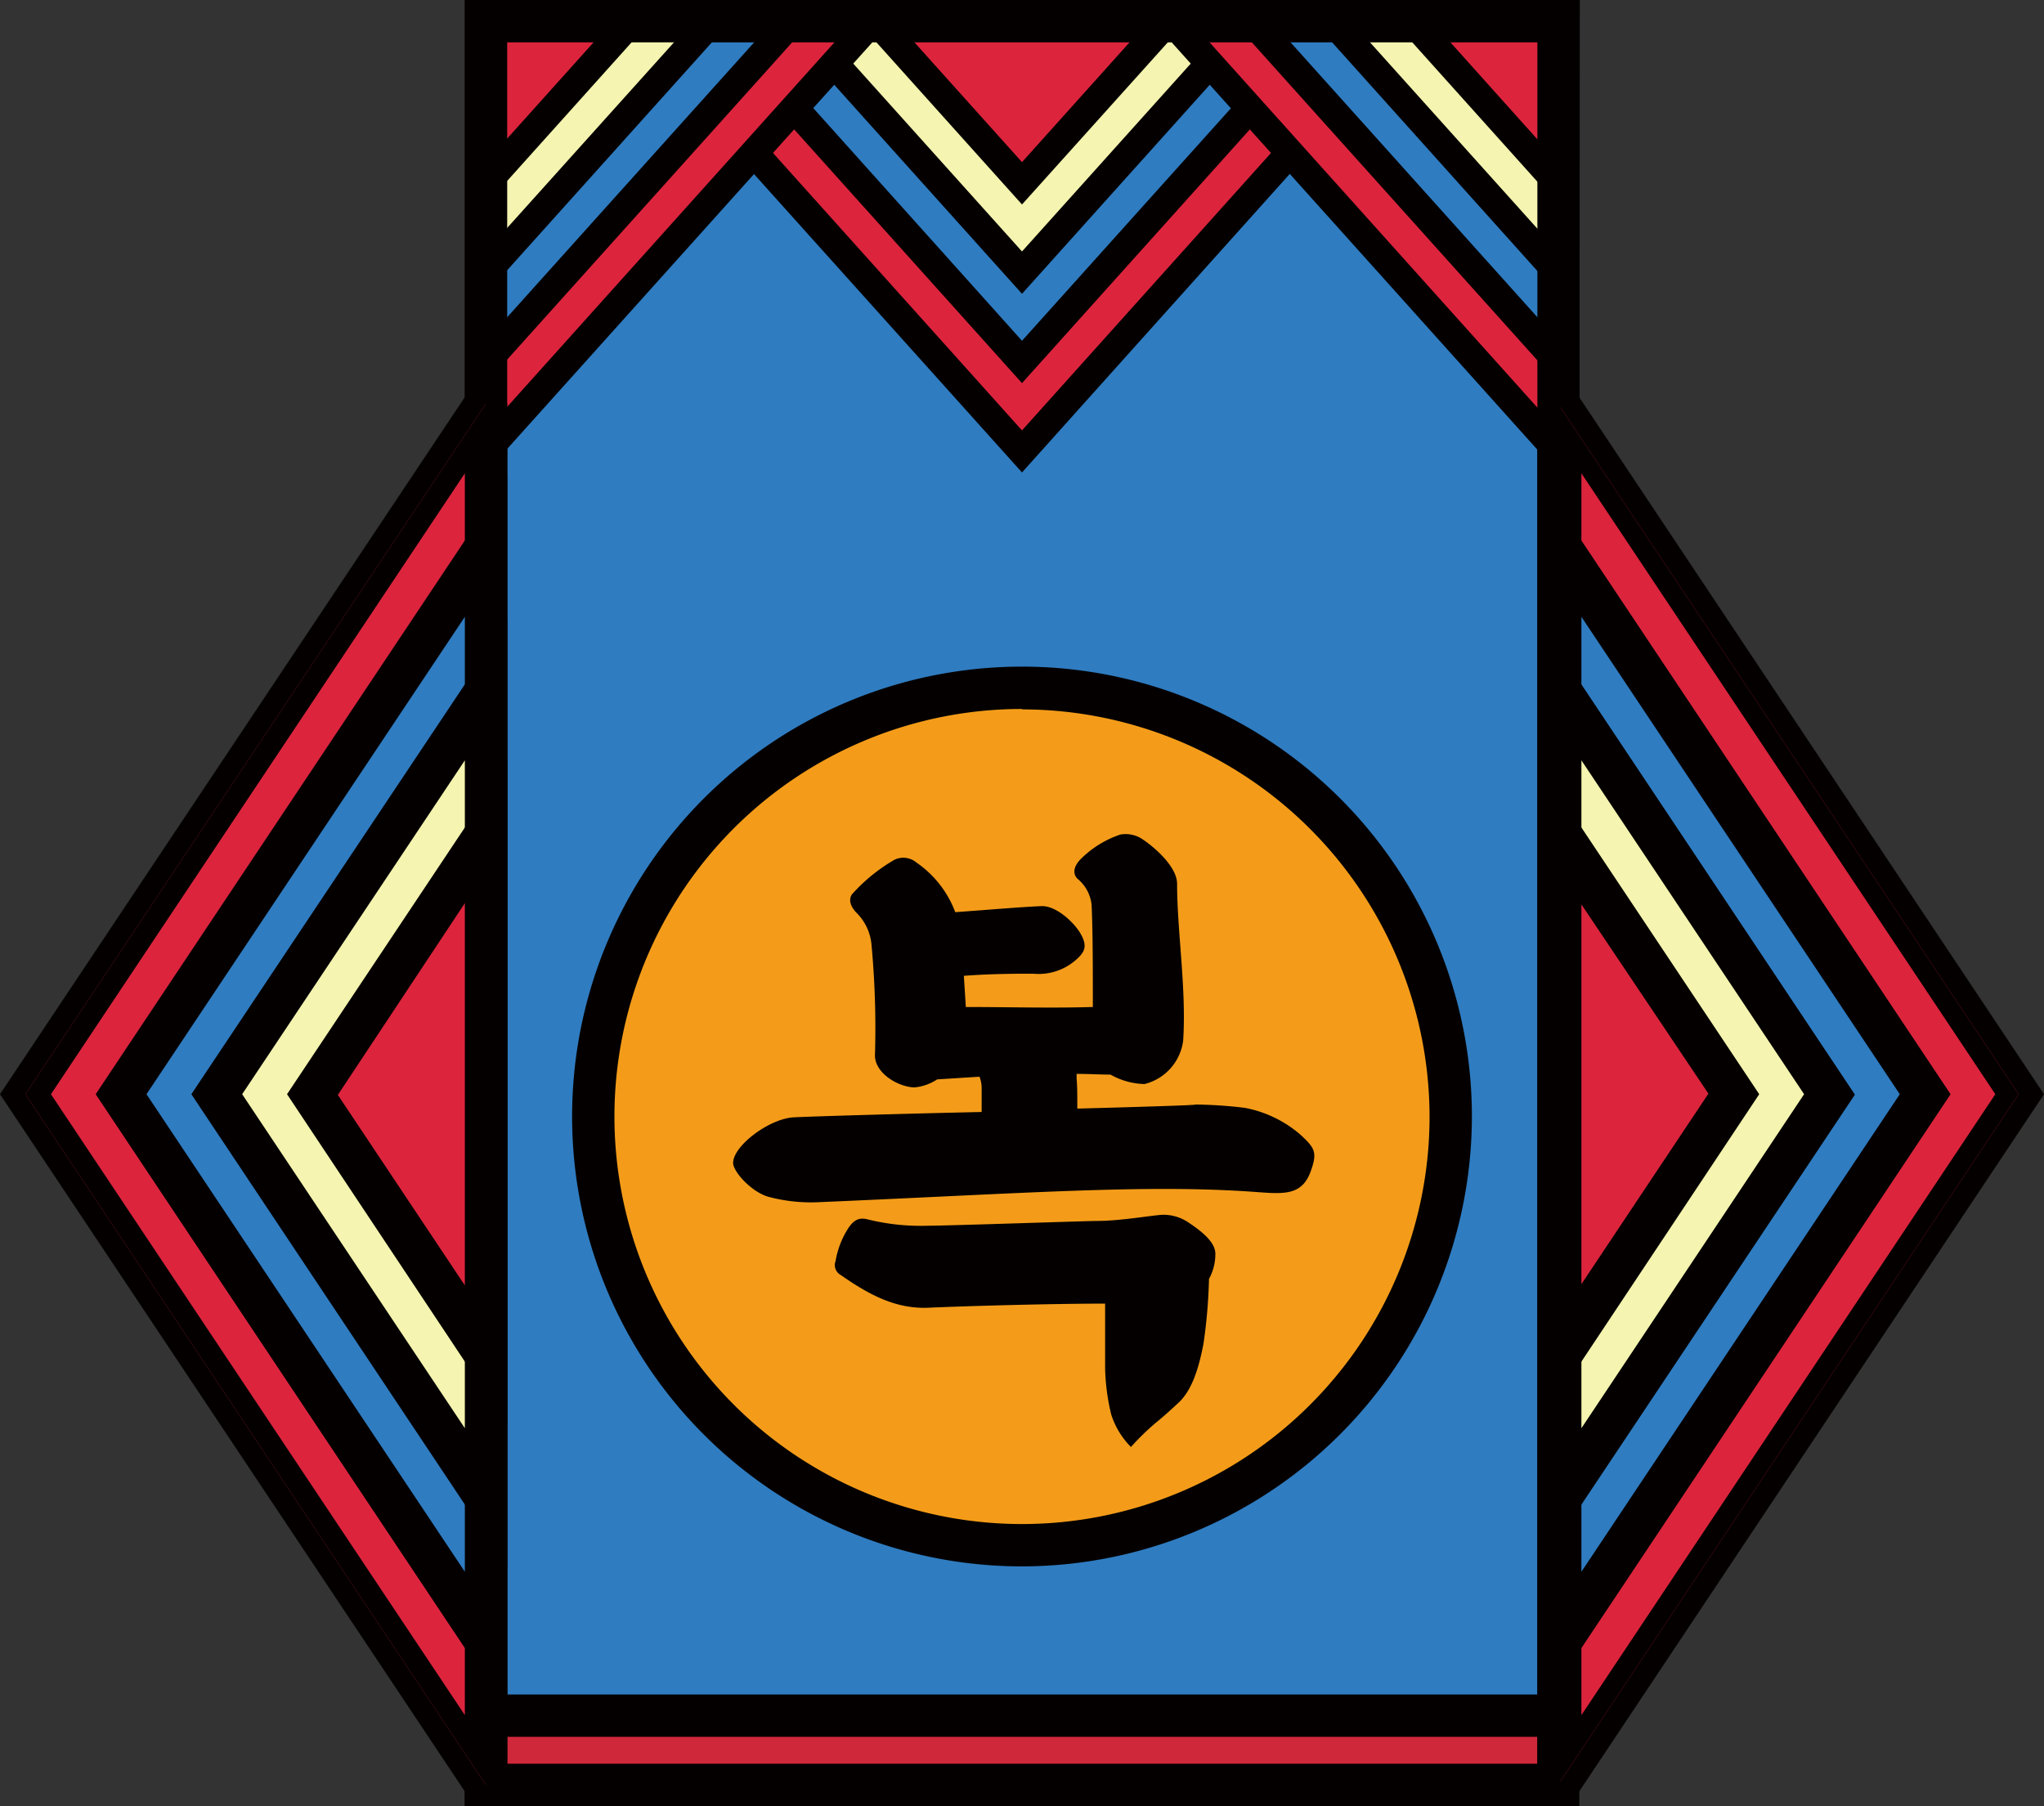 <svg id="레이어_1" data-name="레이어 1" xmlns="http://www.w3.org/2000/svg" xmlns:xlink="http://www.w3.org/1999/xlink" viewBox="0 0 144.84 128"><rect x="0" y="0" width="144.84" height="128" fill="#333333" stroke="none"/><defs><style>.cls-1{fill:none;}.cls-2{fill:#2f7cc1;}.cls-3{fill:#040000;}.cls-4{fill:#d0283b;}.cls-5{fill:#f49c19;}.cls-6{fill:#dd243d;}.cls-7{fill:#f5f4b0;}.cls-8{clip-path:url(#clip-path);}.cls-9{clip-path:url(#clip-path-2);}</style><clipPath id="clip-path"><rect class="cls-1" x="34.44" y="1.5" width="75.95" height="125"/></clipPath><clipPath id="clip-path-2"><polygon class="cls-1" points="110.39 28.59 34.44 28.59 1.8 77.54 34.44 126.5 110.39 126.5 143.04 77.54 110.39 28.59"/></clipPath></defs><polygon class="cls-2" points="110.39 28.59 34.44 28.59 1.8 77.54 34.44 126.5 110.39 126.5 143.04 77.54 110.39 28.59"/><path class="cls-3" d="M111.2,128H33.64L0,77.54,33.64,27.09H111.2l33.64,50.45Zm-75.95-3h74.34l31.64-47.46L109.59,30.09H35.25L3.61,77.54Z"/><rect class="cls-2" x="34.44" y="1.5" width="75.95" height="125"/><path class="cls-3" d="M111.89,128H32.94V0h79Zm-75.95-3h73V3H35.94Z"/><rect class="cls-4" x="34.44" y="121.58" width="75.95" height="4.92"/><path class="cls-3" d="M111.89,128H32.94v-7.92h79Zm-75.95-3h73v-1.92H35.94Z"/><circle class="cls-5" cx="72.42" cy="79.15" r="30.38"/><path class="cls-3" d="M72.42,111A31.88,31.88,0,1,1,104.3,79.15,31.92,31.92,0,0,1,72.42,111Zm0-60.76A28.88,28.88,0,1,0,101.3,79.15,28.91,28.91,0,0,0,72.42,50.27Z"/><path class="cls-3" d="M92.88,83C92.26,84.72,91,84.62,89,84.47c-7.8-.57-16.41.1-31.18.73a11.76,11.76,0,0,1-3.37-.39c-1.2-.34-2.5-1.78-2.5-2.4,0-1.21,2.55-3.13,4.28-3.23.82-.05,7-.24,13.33-.38V77.21a2.3,2.3,0,0,0-.15-.91l-3,.19a3.53,3.53,0,0,1-1.63.57C63.54,77,62,76,62,74.8A63.67,63.67,0,0,0,61.76,67a3.63,3.63,0,0,0-1.11-2.36c-.38-.43-.53-.86-.29-1.25a12.21,12.21,0,0,1,3-2.45,1.44,1.44,0,0,1,1.59.19,7.42,7.42,0,0,1,2.74,3.51c2-.14,4.77-.38,6.16-.43,1,0,2.22,1.11,2.7,1.92s.33,1.21,0,1.59A4,4,0,0,1,73.21,69c-1,0-2.94,0-4.91.15l.14,2.21c2.89,0,6,.09,9,0,0-2.69,0-5.39-.09-7.26a2.77,2.77,0,0,0-1-1.83c-.38-.39-.24-.92.24-1.4a7.2,7.2,0,0,1,2.8-1.73A2.14,2.14,0,0,1,81,59.5c1,.68,2.41,2,2.41,3.13,0,3.37.67,7.46.43,11.12a3.65,3.65,0,0,1-2.74,3.07,5.14,5.14,0,0,1-2.41-.67c-.72,0-1.54-.05-2.4-.05v.34c.05.53.05,1.3.05,2.12,5.63-.15,9.76-.29,7.89-.29a31,31,0,0,1,4,.24,8.42,8.42,0,0,1,3.9,1.88C93.17,81.35,93.37,81.64,92.88,83Zm-7.21,7.65a37.6,37.6,0,0,1-.39,4.57c-.38,2-.91,3.42-1.83,4.24-.57.53-1.1,1-1.58,1.39a17.51,17.51,0,0,0-1.73,1.69,5.75,5.75,0,0,1-1.4-2.31A15.32,15.32,0,0,1,78.31,97c0-1.1,0-2.89,0-4.62-4.09,0-10.3.19-12.51.29s-4.09-.82-6.21-2.31a.8.8,0,0,1-.38-1,6.18,6.18,0,0,1,.86-2.26c.48-.77.92-.82,1.45-.68a15.71,15.71,0,0,0,4.23.44c1.39,0,11.35-.34,12-.34,1.54,0,3.51-.34,4.52-.43a3.14,3.14,0,0,1,1.93.53c.86.57,1.87,1.34,1.92,2.16A3.65,3.65,0,0,1,85.67,90.63Z"/><polygon class="cls-6" points="72.42 31.98 99.79 1.5 45.04 1.5 72.42 31.98"/><path class="cls-3" d="M72.42,33.48,42.8.5H102ZM47.29,2.5l25.13,28,25.13-28Z"/><polygon class="cls-2" points="50.73 1.5 94.11 1.5 72.42 25.65 50.73 1.5"/><path class="cls-3" d="M72.42,27.15,48.49.5H96.35ZM53,2.5,72.42,24.15,91.87,2.5Z"/><polygon class="cls-7" points="56.41 1.5 88.42 1.5 72.42 19.32 56.41 1.5"/><path class="cls-3" d="M72.42,20.82,54.17.5h36.5ZM58.66,2.5,72.42,17.82,86.18,2.5Z"/><polygon class="cls-6" points="62.1 1.5 82.74 1.5 72.42 12.99 62.1 1.5"/><path class="cls-3" d="M72.42,14.49,59.86.5H85Zm-8.08-12,8.08,9,8.08-9Z"/><g class="cls-8"><polygon class="cls-6" points="110.39 31.98 137.77 1.5 83.02 1.5 110.39 31.98"/><path class="cls-3" d="M110.39,33.48,80.78.5H140ZM85.26,2.5l25.13,28,25.14-28Z"/><polygon class="cls-2" points="88.7 1.5 132.08 1.5 110.39 25.65 88.7 1.5"/><path class="cls-3" d="M110.39,27.15,86.46.5h47.87ZM91,2.5l19.44,21.65L129.84,2.5Z"/><polygon class="cls-7" points="94.39 1.5 126.4 1.5 110.39 19.32 94.39 1.5"/><path class="cls-3" d="M110.39,20.82,92.15.5h36.49ZM96.63,2.5l13.76,15.32L124.16,2.5Z"/><polygon class="cls-6" points="100.08 1.5 120.71 1.5 110.39 12.99 100.08 1.5"/><path class="cls-3" d="M110.39,14.49,97.83.5H123Zm-8.07-12,8.07,9,8.08-9Z"/><polygon class="cls-6" points="34.44 31.98 61.82 1.5 7.07 1.5 34.44 31.98"/><path class="cls-3" d="M34.44,33.48,4.83.5H64.06ZM9.31,2.5l25.13,28,25.14-28Z"/><polygon class="cls-2" points="12.76 1.5 56.13 1.5 34.44 25.65 12.76 1.5"/><path class="cls-3" d="M34.44,27.15,10.51.5H58.38ZM15,2.5,34.44,24.15,53.89,2.5Z"/><polygon class="cls-7" points="18.44 1.5 50.45 1.5 34.44 19.32 18.44 1.5"/><path class="cls-3" d="M34.44,20.82,16.2.5H52.69ZM20.68,2.5,34.44,17.82,48.21,2.5Z"/><polygon class="cls-6" points="24.13 1.5 44.76 1.5 34.44 12.99 24.13 1.5"/><path class="cls-3" d="M34.44,14.49,21.88.5H47Zm-8.07-12,8.07,9,8.08-9Z"/></g><path class="cls-3" d="M111.89,128H32.94V0h79Zm-75.95-3h73V3H35.94Z"/><g class="cls-9"><polygon class="cls-6" points="1.8 77.54 34.44 126.5 34.44 28.59 1.8 77.54"/><path class="cls-3" d="M35.94,131.45,0,77.54,35.94,23.63ZM3.61,77.54l29.33,44v-88Z"/><polygon class="cls-2" points="34.44 38.76 34.44 116.33 8.58 77.54 34.44 38.76"/><path class="cls-3" d="M35.94,121.29,6.78,77.54,35.94,33.8ZM10.38,77.54l22.56,33.84V43.71Z"/><polygon class="cls-7" points="34.44 48.92 34.44 106.17 15.36 77.54 34.44 48.92"/><path class="cls-3" d="M35.94,111.12,13.56,77.54,35.94,44ZM17.16,77.54l15.78,23.67V53.88Z"/><polygon class="cls-6" points="34.44 59.09 34.44 96 22.14 77.54 34.44 59.09"/><path class="cls-3" d="M35.94,101,20.34,77.54l15.6-23.4Zm-12-23.41,9,13.5V64Z"/><polygon class="cls-6" points="143.2 77.54 110.56 28.59 110.56 126.5 143.2 77.54"/><path class="cls-3" d="M109.06,131.45V23.63L145,77.54Zm3-97.91v88l29.33-44Z"/><polygon class="cls-2" points="110.56 116.33 110.56 38.76 136.42 77.54 110.56 116.33"/><path class="cls-3" d="M109.06,121.29V33.8l29.16,43.74Zm3-77.58v67.67l22.56-33.84Z"/><polygon class="cls-7" points="110.56 106.17 110.56 48.92 129.64 77.54 110.56 106.17"/><path class="cls-3" d="M109.06,111.12V44l22.38,33.57Zm3-57.24v47.33l15.78-23.67Z"/><polygon class="cls-6" points="110.56 96 110.56 59.09 122.86 77.54 110.56 96"/><path class="cls-3" d="M109.06,101V54.14l15.6,23.4Zm3-36.91V91l9-13.5Z"/></g></svg>